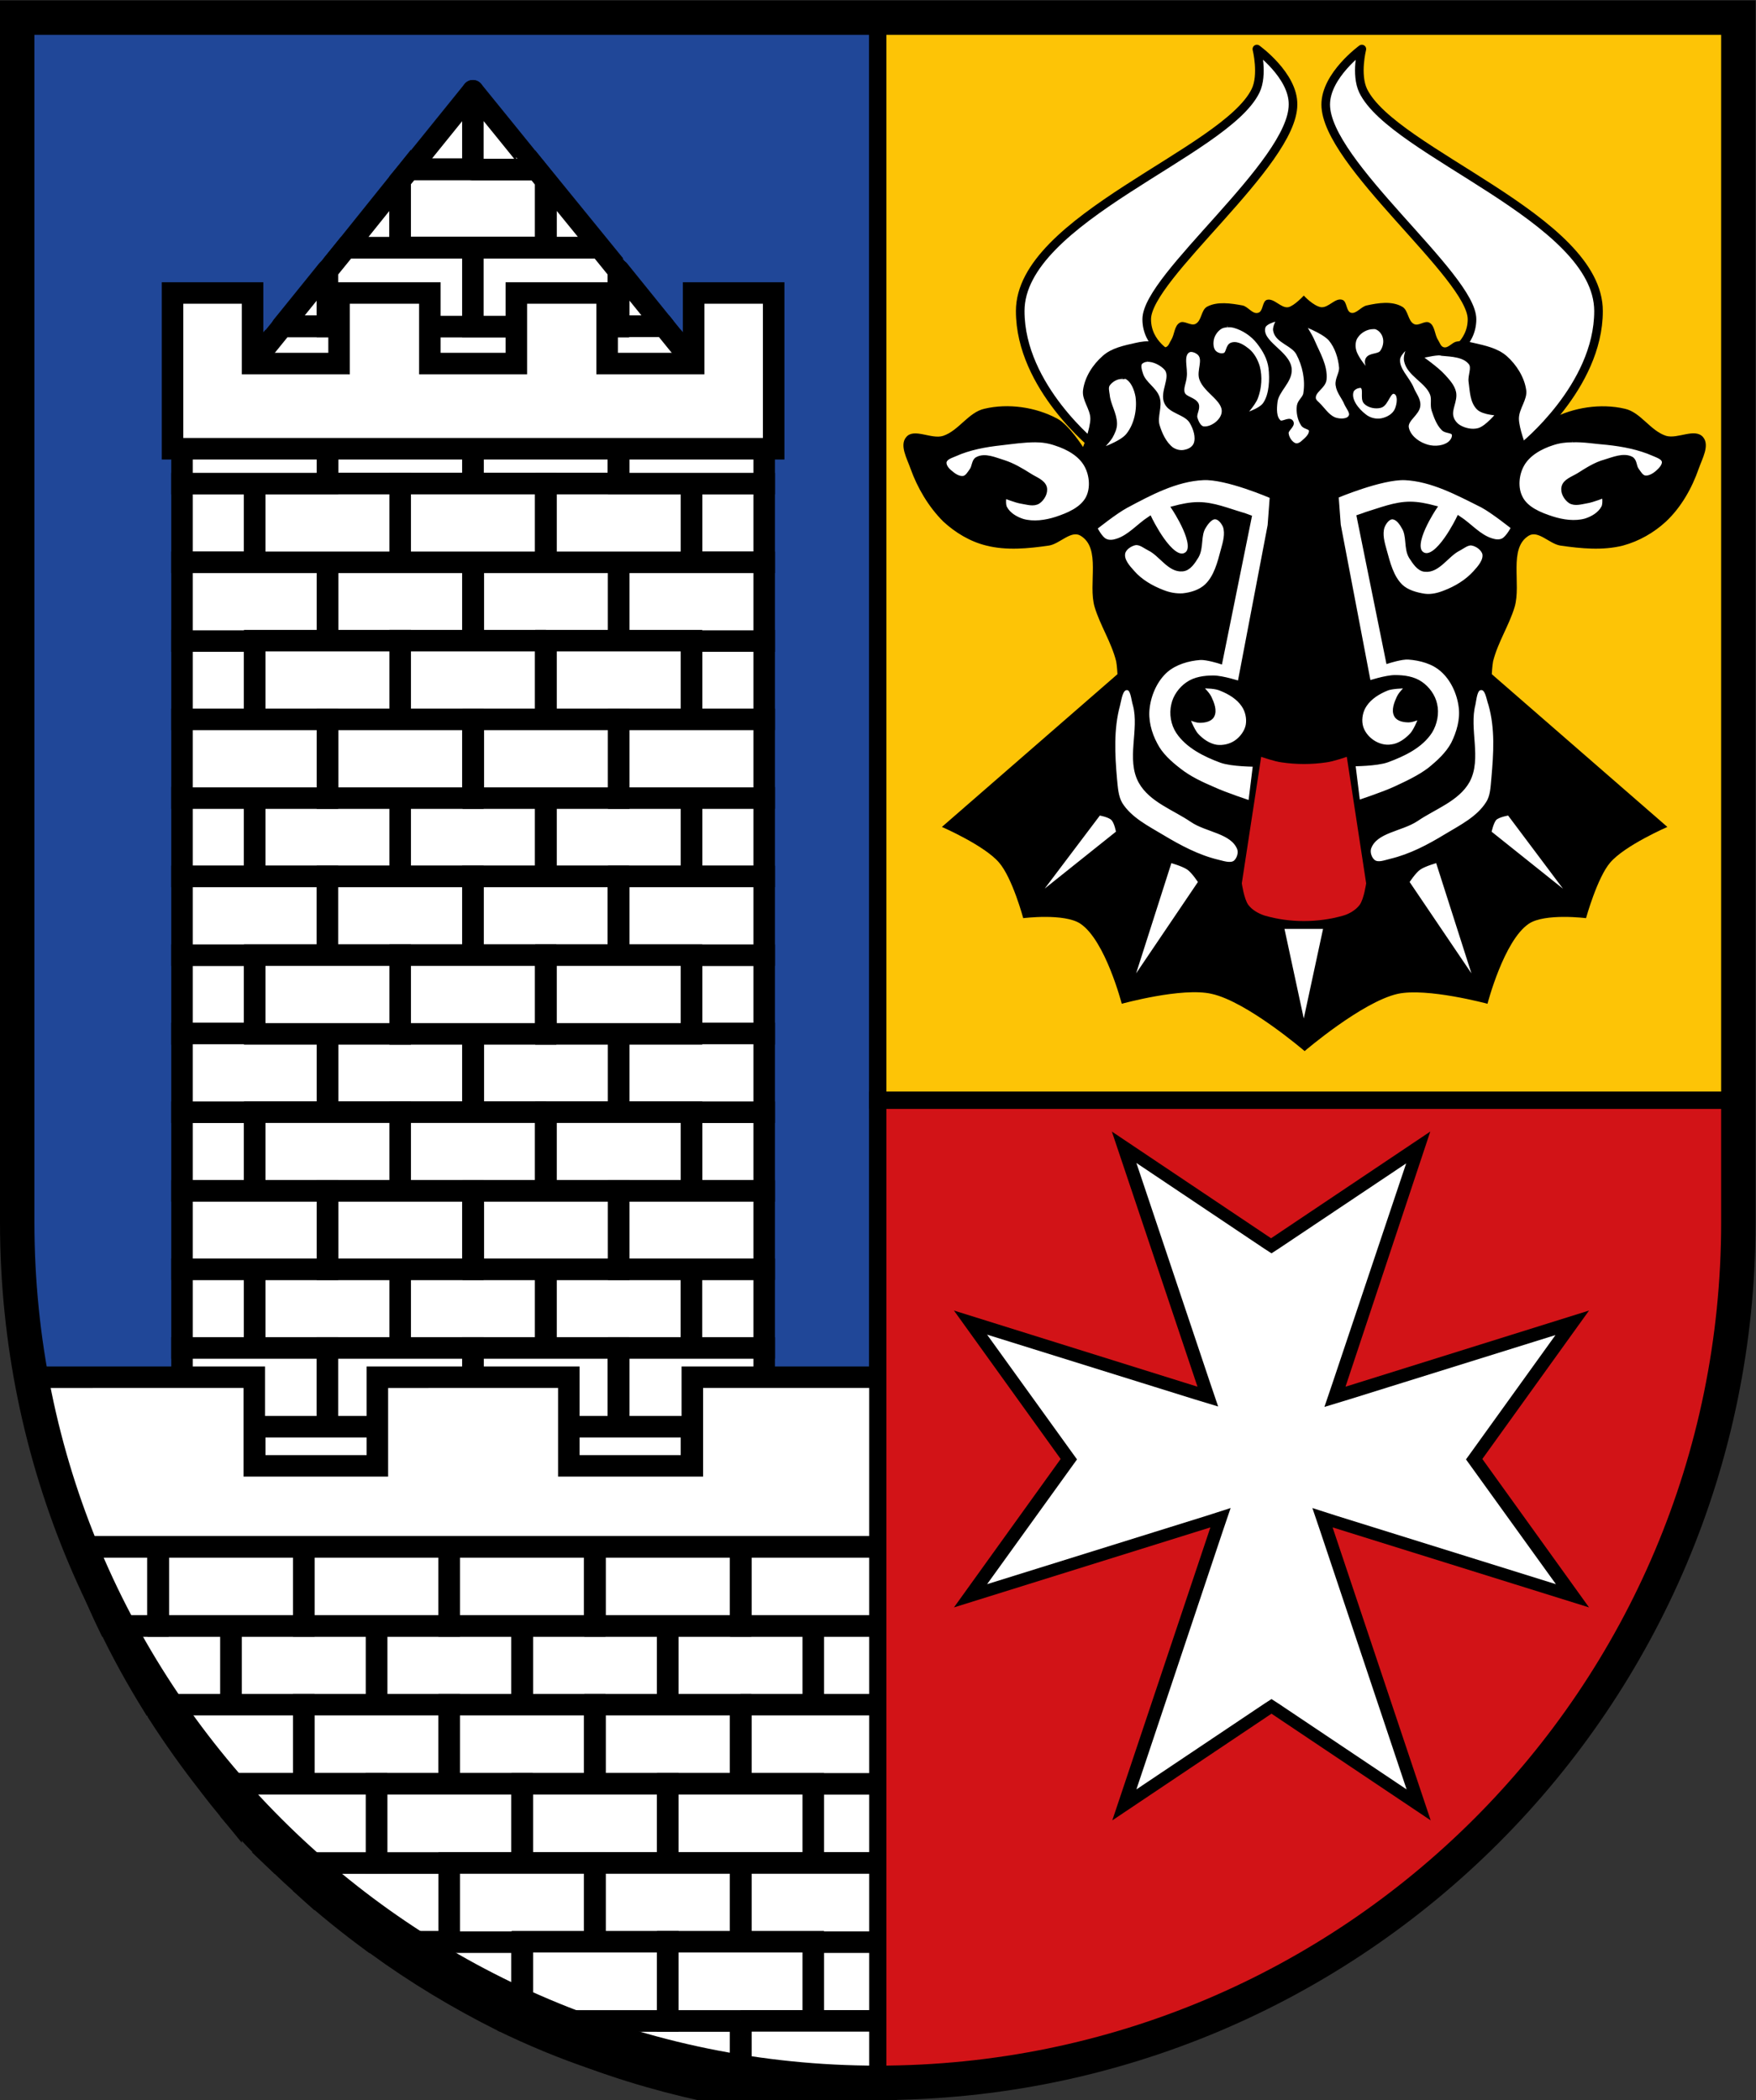 <?xml version="1.0" encoding="utf-8"?>
<!-- Generator: Adobe Illustrator 19.2.1, SVG Export Plug-In . SVG Version: 6.00 Build 0)  -->
<svg version="1.1" id="Layer_1" xmlns="http://www.w3.org/2000/svg" xmlns:xlink="http://www.w3.org/1999/xlink" x="0px" y="0px"
	 viewBox="0 0 408.1 488.1" style="enable-background:new 0 0 408.1 488.1;" xml:space="preserve">
<rect x="0" y="0" width="408.1" height="488.1" fill="#333333" stroke="none"/>
<style type="text/css">
	.st0{fill:#204798;stroke:#000000;stroke-width:4;}
	.st1{fill:#FFFFFF;stroke:#000000;stroke-width:5;stroke-linecap:round;}
	.st2{fill:#FFFFFF;stroke:#000000;stroke-width:5;stroke-linecap:round;stroke-linejoin:round;}
	.st3{fill:#D21317;stroke:#000000;stroke-width:4;}
	.st4{fill:#FFFFFF;}
	.st5{fill:#FDC406;stroke:#000000;stroke-width:4;}
	.st6{fill:#FFFFFF;stroke:#000000;stroke-width:2;stroke-linecap:round;stroke-linejoin:round;}
	.st7{fill:#D21317;}
	.st8{fill:#FFFFFF;stroke:#000000;}
	.st9{fill:none;stroke:#000000;stroke-width:8;}
</style>
<path class="st0" d="M4,4.1v280c0,110.5,89.5,200,200,200V4.1H4z"/>
<g>
	<g>
		<path class="st1" d="M87.5,377.9h33.8v18.4H87.5V377.9z"/>
		<path class="st1" d="M121.4,377.9h33.8v18.4h-33.8V377.9z"/>
		<path class="st1" d="M189,377.9v18.4H206v-18.4H189z M189,414.6V433H206v-18.4H189z M189,451.3v18.4H206v-18.4H189z"/>
		<path class="st1" d="M155.2,377.9H189v18.4h-33.8V377.9z"/>
		<path class="st1" d="M25.4,377.9c3,6.3,6.4,12.4,10.1,18.4h18.2v-18.4H25.4L25.4,377.9z"/>
		<path class="st1" d="M48.4,414.6c1.7,2.3,3.5,4.5,5.3,6.7v-6.7L48.4,414.6L48.4,414.6z"/>
		<path class="st1" d="M70.6,433v5.4c5.1,4.6,10.4,8.9,16,13h17.9V433L70.6,433L70.6,433z"/>
		<path class="st1" d="M116.7,469.7c7,3.4,14.2,6.4,21.6,8.9v-8.9L116.7,469.7L116.7,469.7z"/>
		<path class="st1" d="M53.7,377.9h33.8v18.4H53.7V377.9z"/>
		<path class="st1" d="M70.6,396.2h33.8v18.4H70.6V396.2z"/>
		<path class="st1" d="M104.4,396.2h33.8v18.4h-33.8V396.2z"/>
		<path class="st1" d="M172.1,396.2H206v18.4h-33.8V396.2z"/>
		<path class="st1" d="M138.3,396.2h33.8v18.4h-33.8V396.2z"/>
		<path class="st1" d="M17.6,359.5c2.3,6.2,4.8,12.4,7.7,18.4h11.4v-18.4L17.6,359.5L17.6,359.5z M36.8,396.2v2.1
			c3.6,5.6,7.5,11.1,11.6,16.3h22.2v-18.4L36.8,396.2L36.8,396.2z M64.8,433c1.9,1.8,3.8,3.6,5.8,5.4V433L64.8,433L64.8,433z
			 M87.5,451.3v0.7c9.2,6.7,19,12.6,29.2,17.7h4.6v-18.4L87.5,451.3L87.5,451.3z M138.3,469.7v8.9c11,4,22.3,6.9,33.8,9v-17.9
			L138.3,469.7L138.3,469.7z"/>
		<path class="st1" d="M87.5,414.6h33.8V433H87.5V414.6z"/>
		<path class="st1" d="M121.4,414.6h33.8V433h-33.8V414.6z"/>
		<path class="st1" d="M155.2,414.6H189V433h-33.8V414.6z"/>
		<path class="st1" d="M53.7,414.6v6.7c3.5,4.1,7.2,8,11.1,11.7h22.7v-18.4L53.7,414.6L53.7,414.6z"/>
		<path class="st1" d="M104.4,433h33.8v18.4h-33.8V433z"/>
		<path class="st1" d="M172.1,433H206v18.4h-33.8V433z"/>
		<path class="st1" d="M138.3,433h33.8v18.4h-33.8V433z"/>
		<path class="st1" d="M121.4,451.3h33.8v18.4h-33.8V451.3z"/>
		<path class="st1" d="M155.2,451.3H189v18.4h-33.8V451.3z"/>
		<path class="st1" d="M172.1,469.7H206v18.4h-33.8V469.7z"/>
		<path class="st1" d="M70.6,359.5h33.8v18.4H70.6V359.5z"/>
		<path class="st1" d="M104.4,359.5h33.8v18.4h-33.8V359.5z"/>
		<path class="st1" d="M172.1,359.5H206v18.4h-33.8V359.5z"/>
		<path class="st1" d="M138.3,359.5h33.8v18.4h-33.8V359.5z"/>
		<path class="st1" d="M36.8,359.5h33.8v18.4H36.8L36.8,359.5z"/>
		<path class="st1" d="M93,295h33.8v18.3H93L93,295z"/>
		<path class="st1" d="M126.9,295h33.8v18.3h-33.8V295z"/>
		<path class="st1" d="M93,41.9L80.4,57.6H93V41.9z M126.9,42v15.6h12.7L126.9,42z M59.2,83.7l-8.4,10.4h8.4V83.7z M160.7,83.7v10.4
			h8.4L160.7,83.7L160.7,83.7z"/>
		<path class="st1" d="M42.3,112.4v18.3h16.9v-18.3H42.3z"/>
		<path class="st1" d="M160.7,112.4v18.3h16.9v-18.3H160.7L160.7,112.4z"/>
		<path class="st1" d="M42.3,148.9v18.3h16.9v-18.3H42.3z"/>
		<path class="st1" d="M160.7,148.9v18.3h16.9v-18.3H160.7L160.7,148.9z"/>
		<path class="st1" d="M42.3,185.4v18.3h16.9v-18.3H42.3z"/>
		<path class="st1" d="M160.7,185.4v18.3h16.9v-18.3H160.7L160.7,185.4z"/>
		<path class="st1" d="M42.3,222v18.3h16.9V222L42.3,222L42.3,222z"/>
		<path class="st1" d="M160.7,222v18.3h16.9V222L160.7,222L160.7,222z"/>
		<path class="st1" d="M42.3,258.5v18.3h16.9v-18.3H42.3z"/>
		<path class="st1" d="M160.7,258.5v18.3h16.9v-18.3H160.7L160.7,258.5z"/>
		<path class="st1" d="M42.3,295v18.3h16.9V295H42.3z"/>
		<path class="st1" d="M160.7,295v18.3h16.9V295H160.7L160.7,295z"/>
		<path class="st1" d="M42.3,331.6v18.3h16.9v-18.3H42.3z"/>
		<path class="st1" d="M160.7,331.6v18.3h16.9v-18.3H160.7L160.7,331.6z"/>
		<path class="st1" d="M59.2,295H93v18.3H59.2V295z"/>
		<path class="st1" d="M109.9,313.3h33.8v18.3h-33.8V313.3z"/>
		<path class="st1" d="M143.8,313.3h33.8v18.3h-33.8V313.3z"/>
		<path class="st1" d="M42.3,313.3h33.8v18.3H42.3V313.3z"/>
		<path class="st1" d="M76.1,313.3h33.8v18.3H76.1V313.3z"/>
		<path class="st1" d="M93,331.6h33.8v18.3H93L93,331.6z"/>
		<path class="st1" d="M126.9,331.6h33.8v18.3h-33.8V331.6z"/>
		<path class="st1" d="M59.2,331.6H93v18.3H59.2V331.6z"/>
		<path class="st1" d="M7.9,320.1c1.9,13.4,5.1,26.6,9.7,39.4H206v-39.4h-45.1v20.6h-28.7v-20.6H87.7v20.6H59.1v-20.6L7.9,320.1
			L7.9,320.1z"/>
		<g transform="scale(-1 1)">
			<path class="st1" d="M-143.8,240.2h33.8v18.3h-33.8V240.2z"/>
			<path class="st1" d="M-109.9,240.2h33.8v18.3h-33.8V240.2z"/>
			<path class="st1" d="M-76.1,240.2h33.8v18.3h-33.8V240.2z"/>
			<path class="st1" d="M-177.6,240.2h33.8v18.3h-33.8V240.2z"/>
			<path class="st1" d="M-126.9,258.5H-93v18.3h-33.8V258.5z"/>
			<path class="st1" d="M-93,258.5h33.8v18.3H-93V258.5z"/>
			<path class="st1" d="M-160.7,258.5h33.8v18.3h-33.8V258.5z"/>
			<path class="st1" d="M-143.8,276.8h33.8V295h-33.8V276.8z"/>
			<path class="st1" d="M-109.9,276.8h33.8V295h-33.8V276.8z"/>
			<path class="st1" d="M-76.1,276.8h33.8V295h-33.8V276.8z"/>
			<path class="st1" d="M-177.6,276.8h33.8V295h-33.8V276.8z"/>
		</g>
		<path class="st1" d="M93,185.4h33.8v18.3H93L93,185.4z"/>
		<path class="st1" d="M126.9,185.4h33.8v18.3h-33.8V185.4z"/>
		<path class="st1" d="M59.2,185.4H93v18.3H59.2V185.4z"/>
		<path class="st1" d="M109.9,203.7h33.8V222h-33.8V203.7z"/>
		<path class="st1" d="M143.8,203.7h33.8V222h-33.8V203.7z"/>
		<path class="st1" d="M42.3,203.7h33.8V222H42.3V203.7z"/>
		<path class="st1" d="M76.1,203.7h33.8V222H76.1V203.7z"/>
		<path class="st1" d="M93,222h33.8v18.3H93L93,222z"/>
		<path class="st1" d="M126.9,222h33.8v18.3h-33.8V222z"/>
		<path class="st1" d="M59.2,222H93v18.3H59.2V222z"/>
		<g transform="scale(-1 1)">
			<path class="st1" d="M-143.8,130.7h33.8v18.3h-33.8V130.7z"/>
			<path class="st1" d="M-109.9,130.7h33.8v18.3h-33.8V130.7z"/>
			<path class="st1" d="M-76.1,130.7h33.8v18.3h-33.8V130.7z"/>
			<path class="st1" d="M-177.6,130.7h33.8v18.3h-33.8V130.7z"/>
			<path class="st1" d="M-126.9,148.9H-93v18.3h-33.8V148.9z"/>
			<path class="st1" d="M-93,148.9h33.8v18.3H-93V148.9z"/>
			<path class="st1" d="M-160.7,148.9h33.8v18.3h-33.8V148.9z"/>
			<path class="st1" d="M-143.8,167.2h33.8v18.3h-33.8V167.2z"/>
			<path class="st1" d="M-109.9,167.2h33.8v18.3h-33.8V167.2z"/>
			<path class="st1" d="M-76.1,167.2h33.8v18.3h-33.8V167.2z"/>
			<path class="st1" d="M-177.6,167.2h33.8v18.3h-33.8V167.2z"/>
		</g>
		<path class="st1" d="M93,75.9h33.8v18.3H93L93,75.9z"/>
		<path class="st1" d="M95.2,39.3L93,41.9v15.6h33.8V42l-2.1-2.6H95.2z M65.6,75.9l-6.4,7.9v10.4H93V75.9L65.6,75.9L65.6,75.9z
			 M126.9,75.9v18.3h33.8V83.7l-6.4-7.9L126.9,75.9L126.9,75.9z"/>
		<path class="st1" d="M109.9,94.1h33.8v18.3h-33.8V94.1z"/>
		<path class="st2" d="M109.9,21.1L95.2,39.3h14.8C109.9,39.3,109.9,21.1,109.9,21.1z M76.1,62.8l-10.5,13h10.5V62.8z M143.8,62.8
			v13h10.5L143.8,62.8z M50.8,94.1l-8.3,10.3h33.6V94.1L50.8,94.1L50.8,94.1z M143.8,94.1v10.3h33.6l-8.3-10.3L143.8,94.1
			L143.8,94.1z"/>
		<path class="st1" d="M76.1,94.1h33.8v18.3H76.1V94.1z"/>
		<path class="st1" d="M93,112.4h33.8v18.3H93L93,112.4z"/>
		<path class="st1" d="M126.9,112.4h33.8v18.3h-33.8V112.4z"/>
		<path class="st1" d="M59.2,112.4H93v18.3H59.2V112.4z"/>
		<path class="st2" d="M109.9,21.1v18.3h14.8C124.7,39.3,109.9,21.1,109.9,21.1z"/>
		<path class="st1" d="M80.4,57.6l-4.3,5.3v13h33.8h33.8v-13l-4.3-5.3h-29.6H80.4z"/>
	</g>
	<g>
		<path class="st1" d="M42.3,94.1h33.8v18.3H42.3V94.1z"/>
		<path class="st1" d="M143.8,94.1h33.8v18.3h-33.8V94.1z"/>
		<path class="st1" d="M109.9,57.6v18.3h33.8v-13l-4.3-5.3H109.9z"/>
		<path class="st1" d="M40.1,68.1v36.2h139.7V68.1h-18.6v16.4h-20.1V68.1H120v16.4H99.9V68.1H78.8v16.4H58.7V68.1L40.1,68.1
			L40.1,68.1z"/>
	</g>
</g>
<path class="st3" d="M204,255.7v228.4c110.5,0,200-89.5,200-200v-28.4H204z"/>
<g>
	<polygon class="st4" points="295.5,396.6 261.3,419.5 283.6,352.8 225.6,370.9 248.4,339.2 225.6,307.4 280.7,324.6 261.3,266.7 
		295.5,289.6 329.6,266.7 310.2,324.6 365.4,307.4 342.6,339.2 365.4,370.9 307.3,352.8 329.6,419.5 	"/>
	<path d="M326.8,270.4l-17.1,51l-1.9,5.6l5.6-1.7l48.1-15L342,337.4l-1.3,1.8l1.3,1.8l19.6,27.2l-51-15.9l-5.6-1.8l1.9,5.6l20,59.8
		l-29.7-19.9l-1.7-1.1l-1.7,1.1l-29.7,19.9l20-59.8l1.9-5.6l-5.6,1.8l-51,15.9l19.6-27.2l1.3-1.8l-1.3-1.8l-19.6-27.2l48.1,15
		l5.6,1.7l-1.9-5.6l-17.1-51l29.7,19.9l1.7,1.1l1.7-1.1L326.8,270.4 M332.4,263l-37,24.8l-37-24.8l19.9,59.3l-56.6-17.7l24.8,34.5
		l-24.8,34.5l59.6-18.6l-22.8,68.1l37-24.8l37,24.8l-22.8-68.1l59.6,18.6l-24.8-34.5l24.8-34.5l-56.6,17.7L332.4,263L332.4,263z
		 M258.5,263L258.5,263L258.5,263L258.5,263L258.5,263z"/>
</g>
<rect x="204" y="4.1" class="st5" width="200" height="251.6"/>
<g>
	<g>
		<path class="st6" d="M316.5,11.4c0,0-8.4,6.1-8.4,12.9c0,13.6,34,39.9,34,49.9c0,5.9-5.5,8.5-5.5,8.5l17.3,21.2
			c0,0,17.6-14,17.6-31.6c0-21.5-47.7-36.8-54.7-51.2C315,17.3,316.5,11.4,316.5,11.4L316.5,11.4z"/>
		<path class="st6" d="M292.1,11.4c0,0,1.5,6-0.3,9.7c-7,14.4-54.7,29.7-54.7,51.2c0,17.7,17.6,31.6,17.6,31.6L272,82.7
			c0,0-5.5-2.6-5.5-8.5c0-9.9,34-36.2,34-49.9C300.6,17.5,292.1,11.4,292.1,11.4L292.1,11.4z"/>
	</g>
	<path d="M303,68.7c0,0-2.2,2.4-3.6,2.7c-1.7,0.3-3.3-2.2-5-1.7c-1.1,0.4-0.8,2.7-2,3c-1.3,0.4-2.3-1.4-3.6-1.7
		c-2.7-0.5-5.9-1-8.3,0.3c-1.4,0.8-1.2,3.3-2.7,4c-1.1,0.5-2.6-0.9-3.6-0.3c-1.3,0.7-1.2,2.7-2,4c-0.4,0.6-0.6,1.5-1.3,1.7
		c-1.1,0.3-1.9-1.1-3-1.3c-1.3-0.2-2.7,0-4,0.3c-2.7,0.6-5.6,1.2-7.6,3c-2.3,2-4.2,4.9-4.6,8c-0.3,2.3,1.7,4.4,1.7,6.6
		c0,2.3-1.7,6.6-1.7,6.6s-3.3-5.2-6-6.6c-5-2.7-11.4-3.6-16.9-2.3c-3.7,0.8-6,5.1-9.6,6.3c-2.7,0.9-6.8-1.9-8.6,0.3
		c-1.6,1.9,0.2,5,1,7.3c1.6,4.5,4.2,8.9,7.6,12.3c2.8,2.6,6.3,4.7,10,5.6c4.7,1.2,9.8,0.7,14.6,0c2.5-0.4,5.1-3.6,7.3-2.3
		c4.9,2.9,1.7,11.2,3.3,16.6c1.3,4.3,3.9,8.2,5,12.6c0.2,1,0.3,3,0.3,3l-40.8,35.5c0,0,9.9,4.3,13.3,8.3c3.1,3.6,5.6,12.9,5.6,12.9
		s9.6-1.2,13.3,1.3c5.8,3.9,9.6,18.6,9.6,18.6s14.1-3.9,20.9-2.3c8.2,1.8,21.6,13.3,21.6,13.3s13.3-11.4,21.6-13.3
		c6.8-1.5,20.9,2.3,20.9,2.3s3.8-14.7,9.6-18.6c3.7-2.5,13.3-1.3,13.3-1.3s2.6-9.4,5.6-12.9c3.4-4,13.3-8.3,13.3-8.3l-40.8-35.5
		c0,0,0.1-2,0.3-3c1.1-4.4,3.7-8.3,5-12.6c1.6-5.4-1.5-13.7,3.3-16.6c2.2-1.3,4.8,1.9,7.3,2.3c4.8,0.7,9.9,1.2,14.6,0
		c3.7-1,7.2-3,10-5.6c3.5-3.3,6-7.7,7.6-12.3c0.8-2.3,2.6-5.4,1-7.3c-1.9-2.2-5.9,0.5-8.6-0.3c-3.7-1.2-5.9-5.5-9.6-6.3
		c-5.6-1.3-11.9-0.3-16.9,2.3c-2.6,1.4-6,6.6-6,6.6s-1.7-4.4-1.7-6.6c0-2.3,2-4.4,1.7-6.6c-0.4-3-2.3-6-4.6-8c-2.1-1.8-5-2.4-7.6-3
		c-1.3-0.3-2.7-0.6-4-0.3c-1.1,0.2-1.9,1.6-3,1.3c-0.7-0.2-0.9-1.1-1.3-1.7c-0.8-1.2-0.7-3.3-2-4c-1.1-0.6-2.5,0.9-3.6,0.3
		c-1.4-0.7-1.3-3.2-2.7-4c-2.4-1.4-5.6-0.9-8.3-0.3c-1.3,0.3-2.4,2-3.6,1.7c-1.2-0.3-0.9-2.6-2-3c-1.7-0.6-3.2,1.9-5,1.7
		C305.2,71.1,303,68.7,303,68.7"/>
	<path class="st7" d="M293.1,175.9l-4.5,29.4c0,0,0.5,3.6,1.5,5c0.9,1.2,2.3,2,3.8,2.5c5.8,1.7,12.4,1.7,18.3,0
		c1.4-0.4,2.9-1.3,3.8-2.5c1-1.4,1.5-5,1.5-5l-4.5-29.4c0,0-3.1,1.1-4.8,1.3c-3.4,0.5-6.9,0.5-10.3,0
		C296.2,177,293.1,175.9,293.1,175.9"/>
	<g>
		<path class="st8" d="M297.4,74c0,0-3.4,0.6-3.8,2c-1,3.7,5.8,5.9,6.1,9.8c0.2,2.8-3,4.9-3.3,7.6c-0.2,1.6-0.3,3.7,0.9,4.7
			c0.7,0.6,2.3-0.8,2.8,0c0.5,0.8-1.3,1.7-1.1,2.7c0.1,1.1,1,2.4,2,2.7c0.7,0.2,1.5-0.3,2-0.8c0.8-0.7,1.8-1.6,1.7-2.7
			c-0.2-0.8-1.5-0.7-1.9-1.4c-0.8-1.2-1.1-2.9-0.9-4.3c0.2-1.1,1.4-1.8,1.5-2.9c0.5-3.1-0.2-6.5-1.7-9.3c-1.2-2.2-4.8-2.8-5.3-5.2
			C296.1,75.9,297.4,74,297.4,74"/>
		<path class="st8" d="M302.7,75.2c0,0,1.8,2.7,2.4,4.2c1.2,2.8,3,5.7,2.7,8.8c-0.2,1.7-2.6,2.6-2.5,4.3c0,0.8,0.9,1.3,1.4,1.9
			c1.1,1.2,2.2,2.8,3.8,3.2c1.1,0.3,2.9,0.3,3.4-0.8c0.5-0.9-0.6-2.1-1-3c-0.6-1.5-1.8-2.7-2-4.3c-0.2-1.4,0.9-2.7,0.8-4.1
			c-0.2-2.3-1-4.8-2.5-6.6C307.5,76.9,302.7,75.2,302.7,75.2"/>
		<path class="st8" d="M285.2,75.6c-0.5,0-1.1,0.1-1.6,0.4c-1,0.6-1.8,1.8-2,2.9c-0.2,1-0.1,2.3,0.6,3c0.6,0.6,1.6,0.9,2.4,0.6
			c0.9-0.3,0.7-2.1,1.7-2.4c1.3-0.4,2.7,0.6,3.7,1.4c1.1,0.9,1.9,2.4,2.3,3.8c0.6,2.3,0.4,4.8-0.4,7c-0.6,1.7-3.2,4.4-3.2,4.4
			s4.2-1.1,5.3-2.8c1.5-2.2,1.6-5.8,1.3-8.4c-0.3-2.3-1.4-4.2-2.8-6c-1.4-1.8-3.5-3.2-5.7-3.8C286.3,75.6,285.8,75.5,285.2,75.6"/>
		<path class="st8" d="M319.1,76c-1.5,0-3.1,0.9-3.9,2.1c-0.7,0.9-0.8,2.3-0.5,3.4c0.6,2.4,4.6,6.6,4.4,6c-0.1-0.6-1.8-2.7-1.3-3.9
			c0.5-1.2,2.7-0.7,3.4-1.8c0.7-1,1-2.4,0.6-3.6c-0.3-1-1.2-2-2.2-2.2C319.5,76,319.3,76,319.1,76"/>
		<path class="st8" d="M327.9,79.8c0,0-2.8,2-3,3.6c-0.3,2.5,2.2,4.5,3.2,6.9c0.5,1.3,1.6,2.5,1.5,3.9c-0.1,1.9-2.9,3.2-2.7,5.1
			c0.3,2,2.2,3.6,4.1,4.3c1.7,0.7,4,0.7,5.6-0.3c0.8-0.5,1.5-1.5,1.3-2.4c-0.3-0.9-1.9-0.6-2.5-1.3c-1.1-1.1-1.7-2.8-2.2-4.3
			c-0.4-1.2,0.1-2.6-0.4-3.8c-1.2-3-5.4-4.5-6-7.7C326.5,82.4,327.9,79.9,327.9,79.8"/>
		<path class="st8" d="M276.8,81.3c-0.3,0-0.5,0.1-0.7,0.2c-1.7,1.1-0.5,4.1-0.8,6.1c-0.1,1.3-0.9,2.7-0.4,3.9
			c0.5,1.2,2.6,1.3,3.2,2.5c0.4,1-0.6,2.2-0.3,3.2c0.3,1,0.9,2.3,1.9,2.4c1.9,0.2,4.4-1.6,4.7-3.6c0.5-3.1-4.2-5-5.2-8
			c-0.6-1.8,0.9-4.2-0.3-5.7C278.5,81.8,277.6,81.3,276.8,81.3"/>
		<path class="st8" d="M334.3,82.1c-1.8,0.1-4.4,0.8-4.4,0.8c0.5,0.4,4,2.8,5.6,4.6c1,1.1,2.1,2.3,2.4,3.7c0.4,1.9-1.1,3.9-0.6,5.7
			c0.2,0.9,0.9,1.8,1.7,2.3c1.3,0.8,3.1,1.2,4.6,0.8c2-0.5,4.7-3.9,4.7-3.9s-3.5-0.1-4.7-1.3c-1.5-1.5-1.5-4-1.8-6.1
			c-0.2-1.4,0.8-3.2,0-4.3c-1.4-1.9-4.4-2-6.7-2.2C334.8,82.1,334.5,82.1,334.3,82.1"/>
		<path class="st8" d="M266.6,83.6c-0.5,0-1,0.2-1.4,0.5c-0.8,0.6-0.3,2.1,0,3c0.7,2.1,3.1,3.3,3.8,5.3c0.7,2.1-0.6,4.4,0,6.5
			c0.6,2,1.6,4.2,3.3,5.5c0.9,0.6,2.1,0.9,3.2,0.6c1-0.2,2-0.8,2.4-1.8c0.6-1.6-0.1-3.7-1-5.2c-1.3-2.1-4.8-2.3-5.8-4.4
			c-1.2-2.4,1.6-5.8,0-7.9C270.1,84.5,268.1,83.5,266.6,83.6"/>
		<path class="st8" d="M260.8,87.6c-1.2-0.1-2.6,0.7-3.3,1.7c-0.5,0.7-0.2,1.7-0.1,2.5c0.2,2.3,1.7,4.4,1.7,6.7c0,1.1-0.5,2.1-1,3
			c-0.8,1.3-3,3.4-3,3.4s5.5-1.7,7.1-3.8c1.9-2.4,2.6-5.9,2.2-8.9c-0.3-1.8-1.2-4.1-2.9-4.7C261.2,87.7,261,87.6,260.8,87.6"/>
		<path class="st8" d="M315.8,89.7c-0.7,0.1-1.5,0.6-1.7,1.2c-0.7,2.1,1.3,4.5,3,5.8c1.1,0.9,2.7,1.3,4.1,1c1.4-0.3,2.8-1.1,3.4-2.4
			c0.6-1.3,0.9-3.7-0.4-4.2c-1.5-0.6-1.9,2.8-3.4,3.2c-1.1,0.3-2.6,0-3.4-0.8c-0.9-0.9,0.2-3.3-1-3.8c-0.1,0-0.2-0.1-0.3-0.1
			C316,89.7,315.9,89.7,315.8,89.7"/>
		<path class="st8" d="M240.6,102.3c-2.6,0-5.3,0.4-7.9,0.7c-3.7,0.4-7.5,1.1-10.8,2.6c-0.9,0.4-2.1,0.7-2.4,1.7
			c-0.2,1,0.7,2,1.5,2.6c0.8,0.7,1.9,1.4,3,1.2c0.8-0.2,1.3-1.1,1.8-1.8c0.6-0.8,0.5-2.2,1.3-2.6c1.8-1,4.1,0.1,6.1,0.7
			c2.2,0.7,4.2,1.9,6.1,3.1c1.2,0.8,3.1,1.4,3.5,2.8c0.3,1.2-0.5,2.6-1.5,3.3c-1.1,0.7-2.5,0.2-3.8,0c-1.4-0.2-4.1-1.3-4.1-1.3
			s-0.3,2,0.2,2.8c0.8,1.5,2.5,2.5,4.1,3c2.5,0.7,5.3,0.3,7.8-0.5c2.7-0.9,5.9-2.2,7.3-4.8c1.2-2.3,0.9-5.4-0.3-7.6
			c-1.4-2.6-4.3-4.2-7.1-5.1C243.7,102.5,242.1,102.3,240.6,102.3"/>
		<path class="st8" d="M365.4,102.3c-1.6,0-3.1,0.2-4.6,0.7c-2.8,0.9-5.7,2.5-7.1,5.1c-1.2,2.2-1.5,5.3-0.3,7.6
			c1.3,2.6,4.5,3.9,7.3,4.8c2.5,0.8,5.3,1.2,7.8,0.5c1.6-0.5,3.3-1.5,4.1-3c0.5-0.8,0.2-2.8,0.2-2.8s-2.7,1.1-4.1,1.3
			c-1.2,0.2-2.7,0.7-3.8,0c-1-0.7-1.8-2.1-1.5-3.3c0.3-1.4,2.2-2,3.5-2.8c1.9-1.2,3.9-2.5,6.1-3.1c2-0.6,4.3-1.6,6.1-0.7
			c0.9,0.5,0.7,1.8,1.3,2.6c0.5,0.7,1,1.6,1.8,1.8c1,0.2,2.2-0.5,3-1.2c0.8-0.7,1.7-1.7,1.5-2.6c-0.2-0.9-1.5-1.3-2.4-1.7
			c-3.4-1.5-7.1-2.2-10.8-2.6C370.8,102.7,368.1,102.2,365.4,102.3"/>
		<g>
			<path class="st8" d="M279.6,111.1c-6.3,0.3-12.3,3.5-17.9,6.5c-2.6,1.4-7.2,5.1-7.2,5.1s1.2,2.5,2.4,3c0.8,0.4,1.8,0.3,2.7,0
				c2.9-0.9,5-3.5,7.6-5.2c0,0,5,10.4,8.4,8.4c3.2-1.8-2.8-10.8-2.8-10.8c1.9-0.5,3.8-0.9,5.7-0.9c3.5,0,6.8,1.4,10.2,2.4
				c0.5,0.1,1.1,0.4,1.7,0.6l-6.8,33.6c0,0-3.1-1-4.7-0.9c-2.8,0.2-5.8,1.1-7.9,2.9c-2.4,2.1-3.9,5.4-4.3,8.6
				c-0.4,2.9,0.4,6,1.8,8.6c1.2,2.4,3.3,4.3,5.5,6c2.4,1.9,5.2,3.2,8,4.4c2.8,1.3,8.6,3.2,8.6,3.2l1.1-8.9c0,0-5.4,0-7.9-0.9
				c-3.8-1.4-7.8-3.4-10-6.7c-1.2-1.8-1.6-4.2-1.1-6.3c0.4-1.9,1.7-3.7,3.3-4.8c1.7-1.2,3.9-1.5,6-1.5c2.1,0,6.1,1.3,6.1,1.3l7-36.7
				l0.5-6.7C295.4,115.3,285,110.8,279.6,111.1L279.6,111.1z M326.5,111.1c-5.5-0.2-15.9,4.2-15.9,4.2l0.5,6.7l7,36.7
				c0,0,4-1.3,6.1-1.3c2.1,0,4.3,0.3,6,1.5c1.6,1.1,2.9,2.9,3.3,4.8c0.5,2.1,0,4.5-1.1,6.3c-2.2,3.4-6.2,5.3-10,6.7
				c-2.5,0.9-7.9,0.9-7.9,0.9l1.1,8.9c0,0,5.8-1.9,8.6-3.2c2.8-1.3,5.6-2.6,8-4.4c2.1-1.7,4.2-3.6,5.5-6c1.3-2.6,2.2-5.7,1.8-8.6
				c-0.4-3.2-1.9-6.5-4.3-8.6c-2.1-1.9-5.1-2.7-7.9-2.9c-1.6-0.1-4.7,0.9-4.7,0.9l-6.8-33.6c0.6-0.2,1.2-0.4,1.7-0.6
				c3.3-1,6.7-2.4,10.2-2.4c1.9,0,3.8,0.4,5.7,0.9c0,0-6,8.9-2.8,10.8c3.4,2,8.4-8.4,8.4-8.4c2.6,1.7,4.7,4.3,7.6,5.2
				c0.9,0.3,1.9,0.4,2.7,0c1.2-0.6,2.4-3,2.4-3s-4.6-3.7-7.2-5.1C338.7,114.6,332.8,111.4,326.5,111.1L326.5,111.1z"/>
			<path class="st8" d="M282.5,120.2c-1.1-0.1-2.1,1.2-2.7,2.2c-1.3,2-0.5,4.8-1.7,6.9c-0.8,1.3-1.8,2.9-3.3,3c-3,0.3-5-3.5-7.7-4.8
				c-1-0.5-2-1.4-3.2-1.3c-1.2,0.2-2.7,1.2-2.9,2.4c-0.3,1.6,1.1,3.2,2.2,4.4c1.8,2.1,4.4,3.6,7,4.6c1.5,0.6,3.1,0.9,4.7,0.8
				c1.9-0.2,4-0.8,5.5-2.2c2.2-2.1,3-5.3,3.8-8.3c0.5-1.8,1.1-3.8,0.5-5.6C284.3,121.4,283.5,120.3,282.5,120.2L282.5,120.2z
				 M323.5,120.2c-1,0.1-1.8,1.2-2.2,2.2c-0.6,1.8,0,3.8,0.5,5.6c0.8,2.9,1.6,6.2,3.8,8.3c1.4,1.3,3.5,1.9,5.5,2.2
				c1.6,0.2,3.2-0.2,4.7-0.8c2.6-1,5.1-2.5,7-4.6c1.1-1.2,2.5-2.8,2.2-4.4c-0.3-1.2-1.7-2.2-2.9-2.4c-1.1-0.2-2.2,0.8-3.2,1.3
				c-2.7,1.4-4.7,5.1-7.7,4.8c-1.5-0.1-2.5-1.8-3.3-3c-1.2-2-0.4-4.9-1.7-6.9C325.6,121.4,324.7,120.2,323.5,120.2L323.5,120.2z"/>
			<path class="st8" d="M279.3,159.5c-0.3,0-0.5,0-0.5,0s1.8,1.6,2.3,2.7c0.6,1.3,1.3,3,0.6,4.2c-0.5,0.9-1.9,1.1-2.9,1.1
				c-1,0-2.9-0.9-2.9-0.9s1.1,3.1,2.2,4.3c1.2,1.3,2.8,2.4,4.6,2.7c1.6,0.2,3.3-0.2,4.6-1.1c1.3-0.9,2.4-2.4,2.7-3.9
				c0.3-1.6-0.1-3.4-1-4.7c-1.2-1.8-3.2-3-5.2-3.8C282.5,159.5,280.4,159.5,279.3,159.5L279.3,159.5z M326.7,159.5
				c-1,0-3.2,0.1-4.3,0.5c-2,0.8-4,2-5.2,3.8c-0.9,1.3-1.3,3.1-1,4.7c0.3,1.6,1.4,3,2.7,3.9c1.3,0.9,3,1.4,4.6,1.1
				c1.7-0.2,3.4-1.4,4.6-2.7c1.1-1.2,2.2-4.3,2.2-4.3s-1.9,0.9-2.9,0.9c-1,0-2.4-0.2-2.9-1.1c-0.7-1.2,0-2.9,0.6-4.2
				c0.5-1.1,2.3-2.7,2.3-2.7S327,159.5,326.7,159.5L326.7,159.5z M261.9,159.9c-1.5,0-1.7,2.5-2.1,4c-1.5,5.5-1.2,11.5-0.7,17.2
				c0.2,2,0.3,4.1,1.3,5.8c2.2,3.5,6.2,5.5,9.7,7.6c4,2.4,8.3,4.7,12.9,5.8c1.3,0.3,2.9,0.9,4,0.2c0.9-0.7,1.4-2.2,1-3.3
				c-1.6-4-7.5-4.2-11-6.6c-4.1-2.8-9.5-4.6-11.9-8.9c-2.9-5.2,0.2-12.1-1.3-17.8C263.3,162.3,263.3,159.9,261.9,159.9L261.9,159.9z
				 M344.2,159.9c-1.4,0-1.5,2.4-1.8,3.8c-1.5,5.8,1.5,12.6-1.3,17.8c-2.4,4.3-7.8,6.1-11.9,8.9c-3.6,2.4-9.5,2.6-11,6.6
				c-0.4,1.1,0.1,2.6,1,3.3c1.1,0.8,2.7,0.1,4-0.2c4.6-1.1,8.8-3.3,12.9-5.8c3.5-2.1,7.5-4.1,9.7-7.6c1.1-1.7,1.1-3.8,1.3-5.8
				c0.5-5.7,0.9-11.6-0.7-17.2C345.9,162.4,345.7,159.8,344.2,159.9L344.2,159.9z M255.4,189L240,209.4l19.9-15.9
				c0,0-0.4-2.5-1.3-3.3C257.8,189.4,255.4,189,255.4,189z M350.7,189c0,0-2.5,0.4-3.3,1.2c-0.8,0.8-1.3,3.3-1.3,3.3l19.9,15.9
				L350.7,189L350.7,189z M271.9,200l-9.4,29.4l16.5-24.4c0,0-1.6-2.5-2.8-3.3C274.9,200.8,271.9,200,271.9,200L271.9,200z
				 M334.1,200c0,0-3,0.8-4.3,1.7c-1.2,0.8-2.8,3.3-2.8,3.3l16.5,24.4L334.1,200L334.1,200z M297.9,215.4l5.1,23.7l5.1-23.7H297.9
				L297.9,215.4z"/>
		</g>
	</g>
</g>
<path class="st9" d="M4,4.1v280c0,110.5,89.5,200,200,200s200-89.5,200-200V4.1H4z"/>
</svg>

